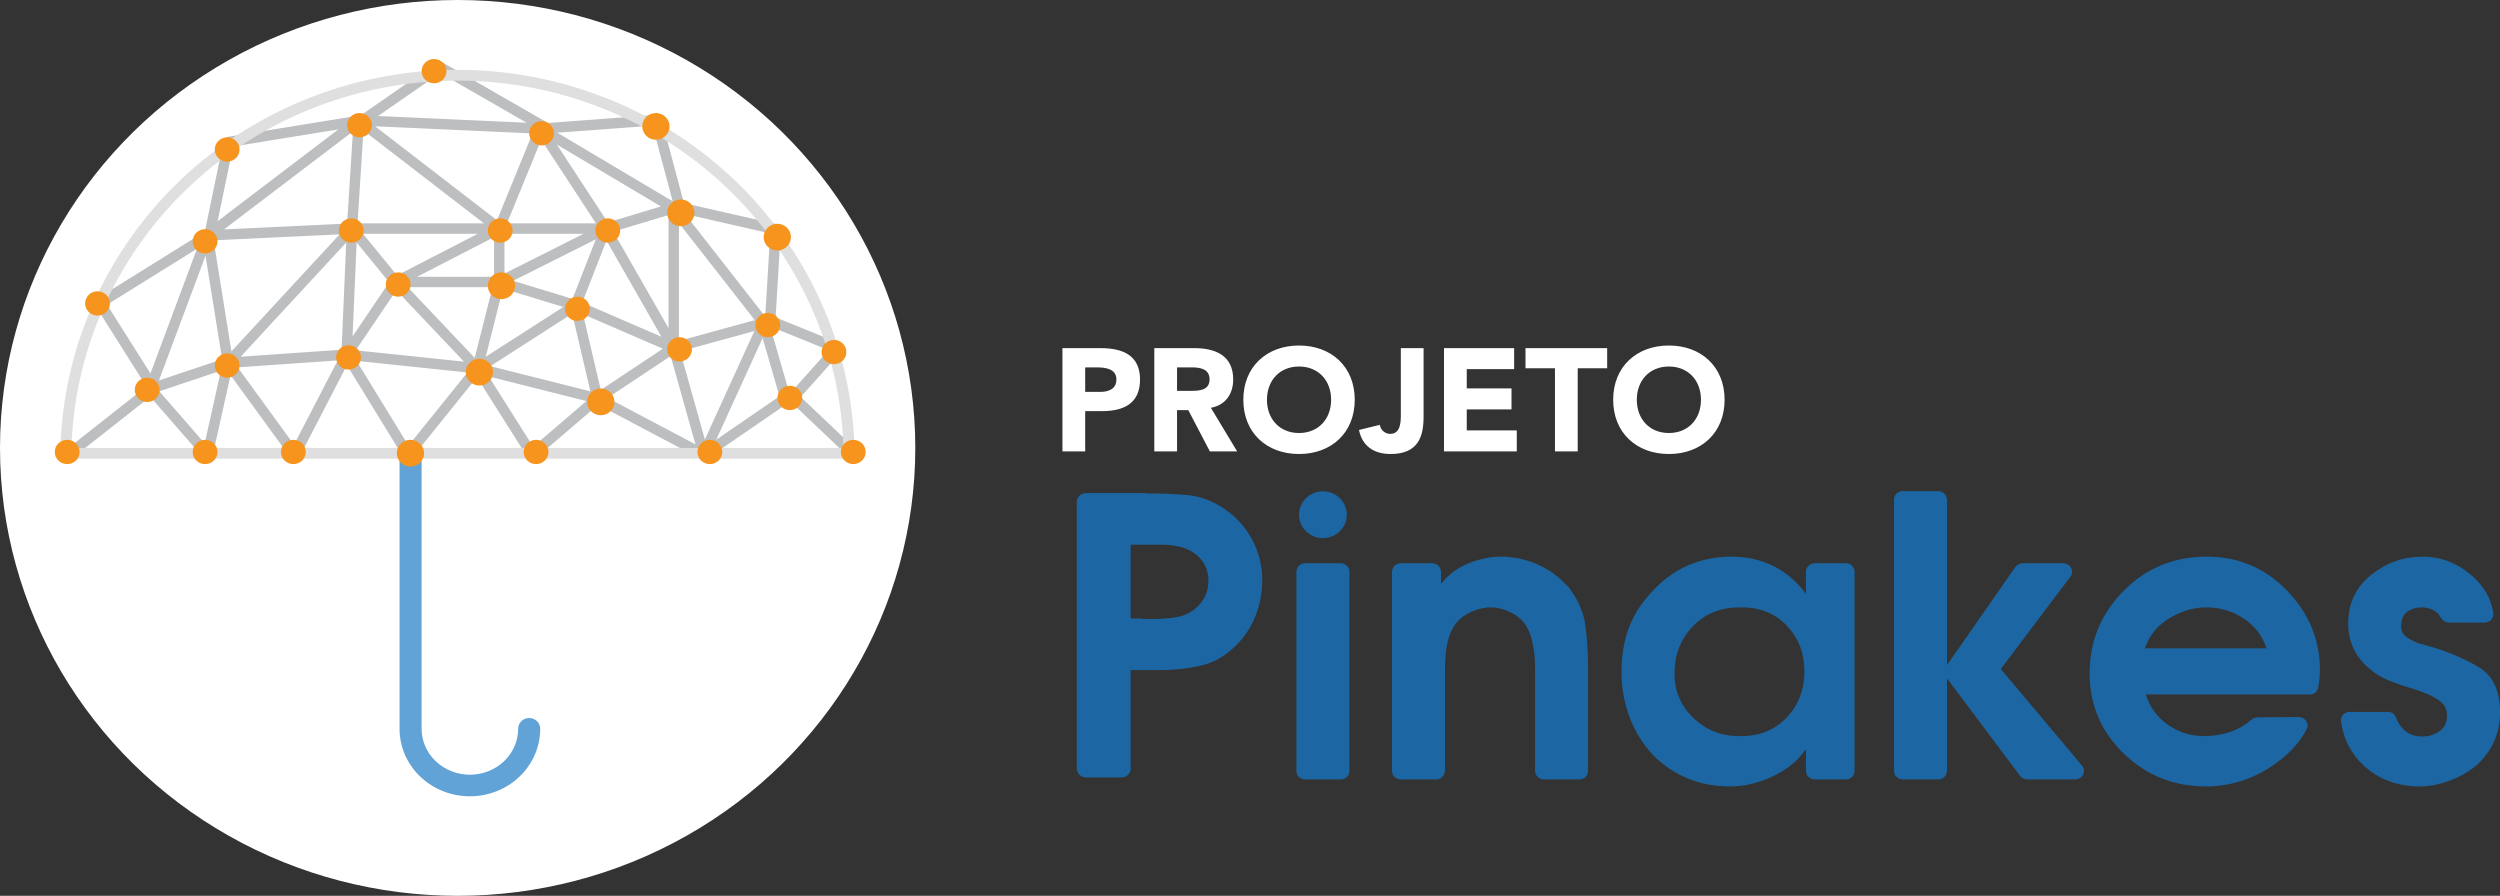 <svg width="240" height="86" viewBox="0 0 240 86" fill="none" xmlns="http://www.w3.org/2000/svg">
<rect x="0" y="0" width="240" height="86" fill="#333333" stroke="none"/>
<ellipse cx="43.934" cy="43" rx="43.934" ry="43" transform="rotate(-180 43.934 43)" fill="white"/>
<path d="M40.475 43.778C40.475 43.205 40.001 42.741 39.416 42.741C38.831 42.741 38.357 43.205 38.357 43.778V69.964C38.357 70.818 38.533 71.664 38.874 72.452C39.215 73.24 39.715 73.955 40.343 74.555C40.971 75.156 41.716 75.632 42.533 75.955C43.35 76.279 44.225 76.445 45.109 76.445C45.992 76.445 46.867 76.279 47.685 75.955C48.502 75.632 49.246 75.156 49.874 74.555C50.502 73.955 51.002 73.24 51.343 72.452C51.685 71.664 51.861 70.818 51.861 69.964C51.861 69.391 51.387 68.927 50.802 68.927C50.217 68.927 49.742 69.391 49.742 69.964C49.742 70.539 49.624 71.109 49.393 71.642C49.162 72.175 48.823 72.661 48.394 73.072C47.965 73.482 47.454 73.809 46.89 74.032C46.326 74.256 45.721 74.371 45.109 74.371C44.497 74.371 43.892 74.256 43.327 74.032C42.763 73.809 42.252 73.482 41.823 73.072C41.394 72.661 41.055 72.175 40.824 71.642C40.593 71.109 40.475 70.539 40.475 69.964V43.778Z" fill="#62A3D7"/>
<path d="M6.557 43.642L14.717 37.219L9.584 29.093L20.113 22.54L21.955 13.627L34.852 11.53L42.222 6.418L52.488 12.316L63.016 11.53L65.253 19.918L74.466 22.015L73.939 30.797L80.388 33.418L76.177 38.137L81.967 43.642" stroke="#BCBEC0" stroke-linecap="round" stroke-linejoin="round"/>
<path d="M14.426 37.329L19.923 43.642L21.886 34.83M14.426 37.329L19.923 22.599M14.426 37.329L21.886 34.83M19.923 22.599L34.449 11.552M19.923 22.599L33.794 21.942M19.923 22.599L21.886 34.83M34.449 11.552L51.854 12.341M34.449 11.552L47.928 21.942M34.449 11.552L33.794 21.942M51.854 12.341L64.679 19.969M51.854 12.341L58.136 21.942M51.854 12.341L47.928 21.942M64.679 19.969L73.316 31.016M64.679 19.969V33.384M64.679 19.969L58.136 21.942M73.316 31.016L75.41 38.25L67.558 43.642M73.316 31.016L67.558 43.642M73.316 31.016L64.679 33.384M67.558 43.642L64.679 33.384M67.558 43.642L57.35 38.25M64.679 33.384L58.136 21.942M64.679 33.384L57.35 38.25M64.679 33.384L55.257 29.307M58.136 21.942H47.928M58.136 21.942L55.257 29.307M58.136 21.942L47.928 27.071M47.928 21.942H33.794M47.928 21.942V27.071M47.928 21.942L37.982 27.071M33.794 21.942L21.886 34.83M33.794 21.942L37.982 27.071M33.794 21.942L33.271 34.041M21.886 34.83L33.271 34.041M21.886 34.83L28.298 43.642L33.271 34.041M57.35 38.25L51.069 43.642L45.834 35.356M57.35 38.25L55.257 29.307M57.35 38.25L45.834 35.356M55.257 29.307L47.928 27.071M55.257 29.307L45.834 35.356M47.928 27.071H37.982M47.928 27.071L45.834 35.356M37.982 27.071L33.271 34.041M37.982 27.071L45.834 35.356M33.271 34.041L39.16 43.642L45.834 35.356M33.271 34.041L45.834 35.356" stroke="#BCBEC0" stroke-linecap="round" stroke-linejoin="round"/>
<path fill-rule="evenodd" clip-rule="evenodd" d="M80.972 43C80.844 38.587 79.894 34.231 78.166 30.147C76.303 25.743 73.572 21.741 70.13 18.371C66.688 15.001 62.601 12.327 58.104 10.503C53.606 8.679 48.786 7.74 43.917 7.74C39.049 7.74 34.229 8.679 29.731 10.503C25.234 12.327 21.147 15.001 17.705 18.371C14.263 21.741 11.532 25.743 9.669 30.147C7.941 34.231 6.991 38.587 6.862 43L80.972 43ZM82.032 43C81.903 38.451 80.925 33.96 79.144 29.75C77.228 25.22 74.42 21.105 70.879 17.638C67.338 14.171 63.135 11.421 58.509 9.545C53.883 7.668 48.925 6.703 43.917 6.703C38.91 6.703 33.952 7.668 29.326 9.545C24.7 11.421 20.497 14.171 16.956 17.638C13.415 21.105 10.607 25.22 8.691 29.75C6.91 33.96 5.932 38.451 5.803 43C5.793 43.345 5.788 43.691 5.788 44.037L82.047 44.037C82.047 43.691 82.042 43.345 82.032 43Z" fill="#DFDFDF"/>
<path d="M101.995 43.333H104.179V39.469H105.775C107.861 39.469 109.443 38.755 109.443 36.431C109.443 34.079 107.735 33.421 105.677 33.421H101.995V43.333ZM104.179 35.269H105.299C106.139 35.269 107.175 35.409 107.175 36.431C107.175 37.355 106.405 37.621 105.635 37.621H104.179V35.269ZM110.813 43.333H112.997V39.371H114.075L116.147 43.333H118.765L116.245 39.147C117.645 38.895 118.387 37.817 118.387 36.431C118.387 34.121 116.679 33.421 114.649 33.421H110.813V43.333ZM112.997 35.269H114.425C115.223 35.269 116.119 35.423 116.119 36.417C116.119 37.495 115.083 37.523 114.285 37.523H112.997V35.269ZM119.359 38.377C119.359 41.555 121.613 43.585 124.707 43.585C127.801 43.585 130.055 41.555 130.055 38.377C130.055 35.199 127.801 33.169 124.707 33.169C121.613 33.169 119.359 35.199 119.359 38.377ZM121.627 38.377C121.627 36.529 122.845 35.185 124.707 35.185C126.569 35.185 127.787 36.529 127.787 38.377C127.787 40.225 126.569 41.569 124.707 41.569C122.845 41.569 121.627 40.225 121.627 38.377ZM136.664 33.421H134.48V39.777C134.48 40.519 134.466 41.653 133.444 41.653C132.968 41.653 132.52 41.261 132.464 40.785L130.462 41.275C130.784 42.857 131.932 43.585 133.5 43.585C136.188 43.585 136.664 41.849 136.664 40.015V33.421ZM138.624 43.333H145.61V41.317H140.808V39.301H145.106V37.285H140.808V35.437H145.358V33.421H138.624V43.333ZM149.276 43.333H151.46V35.353H154.288V33.421H146.448V35.353H149.276V43.333ZM154.865 38.377C154.865 41.555 157.119 43.585 160.213 43.585C163.307 43.585 165.561 41.555 165.561 38.377C165.561 35.199 163.307 33.169 160.213 33.169C157.119 33.169 154.865 35.199 154.865 38.377ZM157.133 38.377C157.133 36.529 158.351 35.185 160.213 35.185C162.075 35.185 163.293 36.529 163.293 38.377C163.293 40.225 162.075 41.569 160.213 41.569C158.351 41.569 157.133 40.225 157.133 38.377Z" fill="white"/>
<ellipse cx="14.129" cy="37.426" rx="1.192" ry="1.167" fill="#F7941E"/>
<ellipse cx="21.808" cy="35.092" rx="1.192" ry="1.167" fill="#F7941E"/>
<ellipse cx="19.689" cy="23.166" rx="1.192" ry="1.167" fill="#F7941E"/>
<ellipse cx="33.723" cy="22.129" rx="1.192" ry="1.167" fill="#F7941E"/>
<ellipse cx="33.458" cy="34.315" rx="1.192" ry="1.167" fill="#F7941E"/>
<ellipse cx="38.224" cy="27.314" rx="1.192" ry="1.167" fill="#F7941E"/>
<ellipse cx="34.517" cy="12.018" rx="1.192" ry="1.167" fill="#F7941E"/>
<ellipse cx="21.808" cy="14.351" rx="1.192" ry="1.167" fill="#F7941E"/>
<ellipse cx="9.362" cy="29.129" rx="1.192" ry="1.167" fill="#F7941E"/>
<ellipse cx="6.45" cy="43.389" rx="1.192" ry="1.167" fill="#F7941E"/>
<ellipse cx="19.689" cy="43.389" rx="1.192" ry="1.167" fill="#F7941E"/>
<ellipse cx="28.163" cy="43.389" rx="1.192" ry="1.167" fill="#F7941E"/>
<ellipse cx="39.403" cy="43.506" rx="1.311" ry="1.284" fill="#F7941E"/>
<ellipse cx="51.464" cy="43.389" rx="1.192" ry="1.167" fill="#F7941E"/>
<ellipse cx="68.145" cy="43.389" rx="1.192" ry="1.167" fill="#F7941E"/>
<ellipse cx="81.914" cy="43.389" rx="1.192" ry="1.167" fill="#F7941E"/>
<ellipse cx="80.061" cy="33.796" rx="1.192" ry="1.167" fill="#F7941E"/>
<ellipse cx="74.62" cy="22.765" rx="1.311" ry="1.284" fill="#F7941E"/>
<ellipse cx="62.969" cy="12.135" rx="1.311" ry="1.284" fill="#F7941E"/>
<ellipse cx="41.667" cy="6.832" rx="1.192" ry="1.167" fill="#F7941E"/>
<ellipse cx="51.993" cy="12.795" rx="1.192" ry="1.167" fill="#F7941E"/>
<ellipse cx="48.021" cy="22.129" rx="1.192" ry="1.167" fill="#F7941E"/>
<ellipse cx="48.141" cy="27.432" rx="1.311" ry="1.284" fill="#F7941E"/>
<ellipse cx="46.023" cy="35.728" rx="1.311" ry="1.284" fill="#F7941E"/>
<ellipse cx="57.674" cy="38.58" rx="1.311" ry="1.284" fill="#F7941E"/>
<ellipse cx="55.435" cy="29.648" rx="1.192" ry="1.167" fill="#F7941E"/>
<ellipse cx="58.348" cy="22.129" rx="1.192" ry="1.167" fill="#F7941E"/>
<ellipse cx="65.353" cy="20.432" rx="1.311" ry="1.284" fill="#F7941E"/>
<ellipse cx="65.233" cy="33.537" rx="1.192" ry="1.167" fill="#F7941E"/>
<ellipse cx="73.706" cy="31.203" rx="1.192" ry="1.167" fill="#F7941E"/>
<ellipse cx="75.824" cy="38.204" rx="1.192" ry="1.167" fill="#F7941E"/>
<path d="M219.556 56.707C217.453 54.528 214.882 53.439 211.849 53.439C208.688 53.439 206.023 54.538 203.855 56.734C201.689 58.932 200.604 61.565 200.604 64.637C200.604 67.658 201.694 70.223 203.874 72.333C206.054 74.443 208.688 75.498 211.772 75.498C214.016 75.498 216.113 74.855 218.065 73.569C219.569 72.576 220.684 71.41 221.406 70.07C221.409 70.064 221.409 70.06 221.412 70.055C221.48 69.935 221.524 69.8 221.524 69.653C221.524 69.205 221.152 68.842 220.696 68.842C220.694 68.842 220.694 68.842 220.694 68.842C220.694 68.838 220.694 68.834 220.696 68.831L216.709 68.87C216.707 68.871 216.704 68.874 216.702 68.874C216.468 68.877 216.261 68.974 216.11 69.127C216.072 69.145 216.036 69.162 216.018 69.18C215.57 69.587 215.001 69.919 214.316 70.18C213.461 70.505 212.55 70.666 211.581 70.666C210.306 70.666 209.154 70.305 208.12 69.58C207.088 68.857 206.378 67.883 205.996 66.66H221.565C221.62 66.67 221.674 66.675 221.733 66.675C222.183 66.675 222.55 66.323 222.56 65.88C222.561 65.876 222.57 65.869 222.57 65.864C222.622 65.566 222.615 65.571 222.654 65.259C222.692 64.947 222.711 64.631 222.711 64.307C222.712 61.419 221.659 58.885 219.556 56.707ZM205.921 62.24C206.277 61.103 206.992 60.182 208.062 59.476C209.134 58.773 210.281 58.383 211.505 58.308C211.556 58.308 211.607 58.308 211.657 58.308C211.707 58.308 211.759 58.308 211.811 58.308C213.111 58.308 214.296 58.658 215.367 59.356C216.437 60.055 217.178 61.017 217.586 62.24H205.921Z" fill="#1C67A3"/>
<path d="M237.972 64.057C236.62 63.245 235.092 62.591 233.382 62.09C233.229 62.041 233.057 61.992 232.866 61.941C232.676 61.891 232.479 61.842 232.274 61.791C231.84 61.641 231.433 61.435 231.049 61.173C230.668 60.911 230.489 60.543 230.516 60.068V60.031C230.516 59.458 230.705 59.027 231.087 58.74C231.471 58.453 231.941 58.309 232.502 58.309C232.986 58.309 233.414 58.434 233.784 58.684C234.004 58.832 234.171 59.019 234.287 59.246C234.297 59.266 234.317 59.285 234.343 59.306C234.48 59.573 234.756 59.758 235.08 59.761C235.08 59.763 235.086 59.766 235.086 59.769H238.538C238.538 59.766 238.541 59.764 238.541 59.761C238.997 59.758 239.367 59.396 239.367 58.95C239.367 58.88 239.356 58.813 239.34 58.75C239.116 57.423 238.445 56.268 237.322 55.284C235.92 54.055 234.34 53.44 232.581 53.44C230.718 53.44 229.06 54.029 227.608 55.206C226.154 56.382 225.427 57.933 225.427 59.862C225.427 60.736 225.599 61.538 225.944 62.264C226.288 62.989 226.804 63.641 227.493 64.216C227.722 64.416 227.947 64.586 228.163 64.723C228.378 64.861 228.588 64.98 228.792 65.08C229.047 65.204 229.303 65.318 229.558 65.417C229.813 65.517 230.081 65.617 230.362 65.719C230.516 65.768 230.669 65.817 230.821 65.869C230.973 65.919 231.139 65.968 231.318 66.018C231.521 66.094 231.731 66.162 231.949 66.225C232.165 66.287 232.388 66.368 232.618 66.468C233.204 66.668 233.732 66.939 234.205 67.276C234.676 67.615 234.913 68.095 234.913 68.72C234.913 69.37 234.671 69.863 234.186 70.2C233.701 70.536 233.153 70.705 232.541 70.705C231.801 70.705 231.201 70.48 230.744 70.03C230.429 69.722 230.193 69.358 230.035 68.942C229.942 68.593 229.62 68.336 229.236 68.336C229.201 68.336 229.17 68.342 229.136 68.345H225.661C225.628 68.342 225.596 68.336 225.562 68.336C225.104 68.336 224.732 68.699 224.732 69.147C224.732 69.194 224.739 69.239 224.746 69.283C224.746 69.285 224.743 69.287 224.745 69.29C224.746 69.296 224.748 69.303 224.749 69.311V69.311C224.994 70.995 225.721 72.398 226.939 73.514C228.379 74.837 230.184 75.499 232.35 75.499C232.554 75.499 232.759 75.487 232.962 75.461C233.167 75.435 233.371 75.411 233.575 75.387C234.365 75.237 235.136 74.987 235.889 74.638C236.64 74.288 237.298 73.863 237.859 73.365C238.57 72.69 239.108 71.935 239.464 71.099C239.822 70.261 240 69.356 240 68.382C240 66.31 239.325 64.868 237.972 64.057Z" fill="#1C67A3"/>
<path d="M199.879 73.511L199.881 73.507L192.077 64.225L198.678 55.464C198.829 55.317 198.922 55.115 198.922 54.89C198.922 54.442 198.552 54.08 198.095 54.079L198.092 54.075H194.156L194.148 54.079C193.847 54.082 193.585 54.243 193.442 54.481L193.438 54.483L186.914 63.849V47.959L186.899 47.947C186.892 47.505 186.527 47.148 186.073 47.148H182.655C182.197 47.148 181.826 47.51 181.826 47.959V74.011C181.826 74.459 182.197 74.823 182.655 74.823H186.073C186.527 74.823 186.893 74.466 186.899 74.025L186.914 74.011V65.124L193.885 74.428C194.029 74.664 194.292 74.823 194.594 74.823H199.232C199.69 74.823 200.061 74.459 200.061 74.011C200.061 73.823 199.992 73.649 199.879 73.511Z" fill="#1C67A3"/>
<path d="M177.21 54.075H174.202C173.743 54.075 173.373 54.438 173.373 54.888C173.373 54.888 173.373 54.89 173.373 54.892V57.034C172.533 55.861 171.5 54.969 170.276 54.357C169.051 53.746 167.712 53.439 166.26 53.439C164.704 53.439 163.271 53.732 161.956 54.319C160.642 54.906 159.451 55.812 158.38 57.034C157.41 58.108 156.717 59.256 156.296 60.48C155.877 61.703 155.665 63.039 155.665 64.487C155.665 65.935 155.894 67.307 156.354 68.607C156.812 69.905 157.462 71.054 158.305 72.052C159.222 73.126 160.344 73.968 161.67 74.579C162.997 75.191 164.474 75.497 166.106 75.497C166.335 75.497 166.571 75.485 166.814 75.46C167.056 75.434 167.292 75.41 167.521 75.385C168.643 75.185 169.727 74.798 170.773 74.224C171.818 73.65 172.659 72.913 173.298 72.014H173.374V74.008C173.374 74.009 173.374 74.011 173.374 74.011C173.374 74.459 173.744 74.823 174.203 74.823H177.211C177.67 74.823 178.04 74.459 178.04 74.011V54.888C178.04 54.439 177.67 54.075 177.21 54.075ZM173.222 64.45C173.222 66.222 172.647 67.707 171.5 68.907C170.352 70.105 168.86 70.692 167.025 70.666C165.316 70.692 163.843 70.123 162.607 68.963C161.37 67.801 160.752 66.373 160.752 64.674C160.752 62.853 161.345 61.329 162.531 60.106C163.716 58.883 165.24 58.283 167.101 58.308C168.912 58.283 170.385 58.864 171.518 60.049C172.653 61.237 173.222 62.69 173.222 64.412V64.45Z" fill="#1C67A3"/>
<path d="M129.293 49.413C129.293 50.653 128.266 51.658 126.999 51.658C125.733 51.658 124.705 50.653 124.705 49.413C124.705 48.173 125.733 47.167 126.999 47.167C128.266 47.167 129.293 48.173 129.293 49.413Z" fill="#1C67A3"/>
<path d="M152.222 60.218C152.07 58.944 151.586 57.746 150.77 56.622C150.693 56.498 150.61 56.392 150.521 56.305C150.431 56.217 150.335 56.124 150.233 56.023C149.546 55.299 148.723 54.713 147.767 54.264C146.812 53.814 145.823 53.552 144.803 53.477C144.7 53.452 144.599 53.44 144.497 53.44C144.394 53.44 144.292 53.44 144.192 53.44C144.115 53.44 144.038 53.44 143.961 53.44C143.884 53.44 143.808 53.44 143.731 53.44C142.685 53.516 141.686 53.763 140.729 54.189C139.774 54.613 139.002 55.212 138.414 55.986H138.339V54.89L138.33 54.881C138.324 54.438 137.956 54.08 137.504 54.079L137.501 54.076H134.463C134.005 54.076 133.635 54.439 133.635 54.889V74.012L133.635 74.013C133.636 74.459 134.005 74.82 134.461 74.821L134.463 74.824H137.87C138.321 74.824 138.686 74.472 138.697 74.033L138.721 74.012V65.462C138.721 65.412 138.721 65.356 138.721 65.293C138.721 65.231 138.721 65.162 138.721 65.088C138.721 64.787 138.721 64.475 138.721 64.151C138.721 63.826 138.734 63.502 138.76 63.177C138.785 62.628 138.861 62.085 138.99 61.549C139.116 61.012 139.308 60.544 139.563 60.145C139.869 59.645 140.302 59.24 140.864 58.927C141.423 58.615 141.996 58.422 142.584 58.347C142.685 58.322 142.782 58.309 142.872 58.309C142.96 58.309 143.042 58.309 143.119 58.309C143.171 58.309 143.215 58.309 143.254 58.309C143.291 58.309 143.323 58.309 143.349 58.309C143.961 58.359 144.554 58.534 145.128 58.834C145.701 59.133 146.154 59.532 146.485 60.032C146.741 60.457 146.931 60.925 147.06 61.436C147.186 61.949 147.276 62.479 147.327 63.028C147.353 63.379 147.366 63.727 147.366 64.076C147.366 64.426 147.366 64.75 147.366 65.05V74.012L147.378 74.023C147.385 74.468 147.753 74.825 148.206 74.825H151.623L151.625 74.824C152.083 74.821 152.451 74.461 152.453 74.014V74.013V64.114C152.453 62.79 152.376 61.49 152.222 60.218Z" fill="#1C67A3"/>
<path d="M128.714 54.075H125.285C124.826 54.075 124.455 54.438 124.455 54.888V74.011C124.455 74.459 124.826 74.823 125.285 74.823H128.687L128.689 74.82C128.698 74.822 128.706 74.823 128.714 74.823C129.172 74.823 129.543 74.459 129.543 74.011V54.888C129.543 54.439 129.172 54.075 128.714 54.075Z" fill="#1C67A3"/>
<path d="M120.197 51.786C119.543 50.568 118.637 49.575 117.481 48.812C116.374 48.073 115.236 47.648 114.066 47.539C112.896 47.427 111.683 47.372 110.425 47.372C110.35 47.372 110.267 47.372 110.18 47.372C110.091 47.372 110.01 47.36 109.935 47.335H104.269C103.773 47.335 103.37 47.729 103.37 48.216V73.708L103.374 73.712C103.374 73.727 103.37 73.74 103.37 73.755C103.37 74.241 103.773 74.636 104.269 74.636H107.659C108.156 74.636 108.558 74.241 108.558 73.755C108.558 73.692 108.551 73.632 108.539 73.574V64.329H109.558C109.658 64.329 109.758 64.329 109.859 64.329C109.959 64.329 110.06 64.329 110.161 64.329C110.538 64.329 110.922 64.329 111.312 64.329C111.701 64.329 112.097 64.316 112.5 64.292C113.456 64.243 114.398 64.107 115.329 63.886C116.26 63.664 117.103 63.257 117.857 62.667C118.964 61.804 119.794 60.764 120.349 59.545C120.901 58.325 121.178 57.039 121.178 55.685C121.178 54.305 120.851 53.007 120.197 51.786ZM115.311 57.845C114.845 58.448 114.236 58.873 113.481 59.12C113.154 59.218 112.801 59.286 112.426 59.323C112.048 59.36 111.671 59.391 111.293 59.416C111.091 59.416 110.883 59.416 110.67 59.416C110.456 59.416 110.249 59.416 110.047 59.416C109.947 59.416 109.853 59.416 109.765 59.416C109.676 59.416 109.582 59.403 109.483 59.378H108.539V52.285H109.483C109.582 52.285 109.683 52.285 109.784 52.285C109.884 52.285 109.985 52.285 110.086 52.285C110.286 52.285 110.5 52.285 110.727 52.285C110.954 52.285 111.179 52.285 111.406 52.285C111.758 52.285 112.097 52.304 112.426 52.341C112.752 52.377 113.053 52.433 113.33 52.507C114.109 52.704 114.751 53.087 115.255 53.652C115.757 54.219 116.009 54.922 116.009 55.758C116.009 56.547 115.777 57.242 115.311 57.845Z" fill="#1C67A3"/>
</svg>
